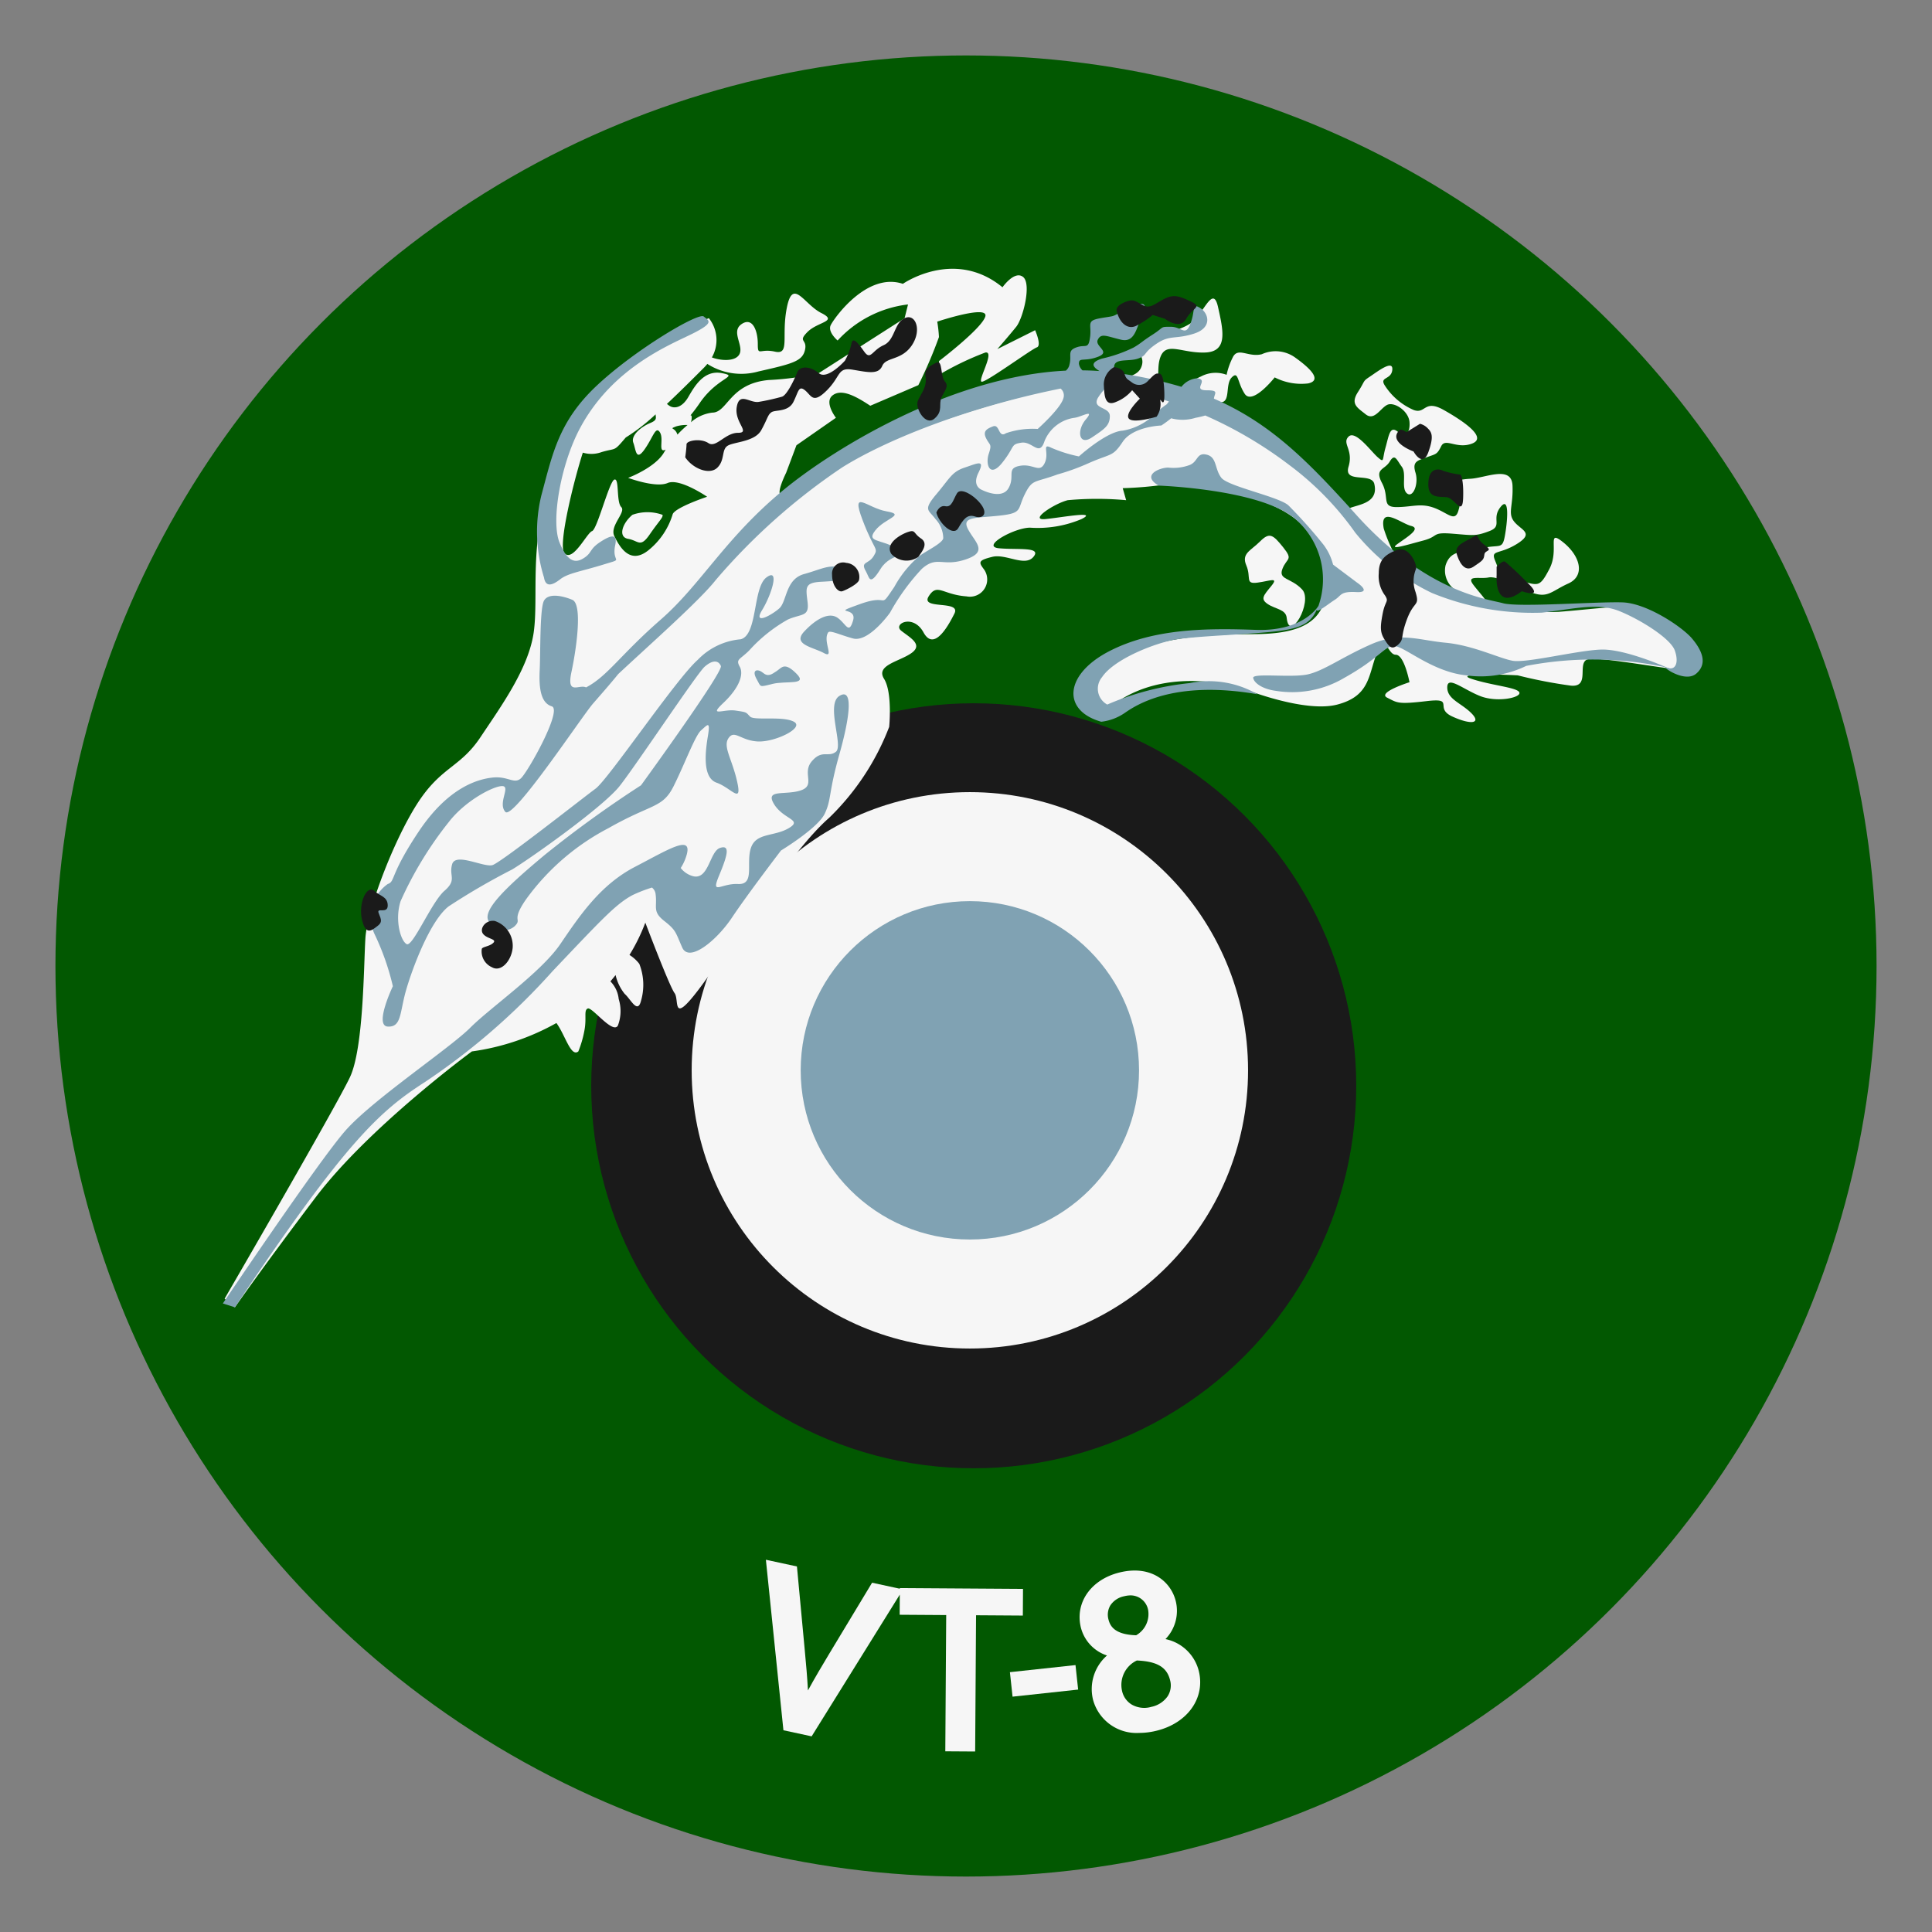 <svg xmlns="http://www.w3.org/2000/svg" width="150" height="150" viewBox="0 0 150 150">
  <rect x="0" y="0" width="150" height="150" fill="#808080" stroke="none"/>
  <defs>
    <style>
      .cls-1 {
        fill: #025801;
      }

      .cls-2 {
        fill: #f6f6f6;
      }

      .cls-3 {
        fill: #1a1a1a;
      }

      .cls-4 {
        fill: #80a2b3;
      }
    </style>
  </defs>
  <g id="Layer_2" data-name="Layer 2">
    <g>
      <circle class="cls-1" cx="75" cy="75" r="70.696"/>
      <g>
        <path class="cls-2" d="M79.426,123.361l-9.564-.063-0.0.05-2.154-.466-3.347,5.549c-.529.88-1.109,1.855-1.632,2.816-.052-.983-.142-2.039-.257-3.235l-.598-6.392L59.463,121.099l1.362,13.237,2.19.474,6.844-11.004-.01,1.563,3.614.024-.07,10.578,2.318.015.07-10.578,3.632.024Z"/>
        <rect class="cls-2" x="78.496" y="129.547" width="5.122" height="1.913" transform="translate(-13.543 9.457) rotate(-6.164)"/>
        <path class="cls-2" d="M93.072,129.726a3.365,3.365,0,0,0-2.585-2.467,3.154,3.154,0,0,0,.796-2.958c-.374-1.498-1.904-2.827-4.381-2.21-2.208.551-3.461,2.352-2.98,4.283a3.083,3.083,0,0,0,2.026,2.158,3.46,3.46,0,0,0-1.075,3.475v0a3.499,3.499,0,0,0,3.582,2.536,5.639,5.639,0,0,0,1.364-.176C92.224,133.767,93.593,131.815,93.072,129.726Zm-4.862-2.764c-1.644-.055-2.013-.684-2.15-1.231a1.413,1.413,0,0,1,.143-1.082,1.669,1.669,0,0,1,1.068-.715,2.149,2.149,0,0,1,.52-.069,1.388,1.388,0,0,1,1.35,1.134A1.894,1.894,0,0,1,88.209,126.962Zm.052,1.958c1.579.07,2.33.516,2.582,1.524v0a1.551,1.551,0,0,1-.198,1.268,2.048,2.048,0,0,1-1.252.807,1.96,1.96,0,0,1-1.555-.193,1.655,1.655,0,0,1-.734-1.095A2.096,2.096,0,0,1,88.262,128.921Z"/>
      </g>
      <circle class="cls-3" cx="75.6" cy="84.299" r="29.698"/>
      <g>
        <path class="cls-2" d="M129.43,48.702c-2.4-2.133-3.333-1.6-8.399-1.2a15.108,15.108,0,0,1-5.606-.793c-.269-.4-.796-.977-1.06-1.34-.533-.733.533-.4,1.2-.533s1.933.6,3.266,1.133,1.6-.067,2.933-.667.933-2.133-.4-3.2-.267.533-1.067,2.067-.867,1.267-2.467.867-1.333-.533-1.733-1.467.267-.467,1.667-1.333.333-1.067-.2-1.733-.067-1.2-.133-2.8-2.067-.6-3.266-.533-1.8.333-1.333,1.133.667.4.4,1.333-.8.2-1.867-.2-1.733-.067-2.933-.067-.533-.733-1.133-1.867.2-1.0.6-1.667.533-.133.933.4-.067,1.667.4,2.067.933-.733.667-1.6.133-.933.867-1.2.8-.2,1.133-.867,1.2.267,2.4-.2-.667-1.733-2.2-2.6-1.4.333-2.333,0a5.035,5.035,0,0,1-2.267-1.933c-.4-.667.533-.4.6-1.2s-1.133.133-1.733.533-.333.267-.933,1.2-.067,1.2.6,1.733,1.133-.467,1.667-.733,1.667.467,1.733,1.333-.333,1.2-.933.733-.667.333-.933,1.267-.067,1.2-.6.733-1.733-2.133-2.267-1.6.4 1,0,2.333,1.783.43,2,1.333c.4,1.667-1.6,1.6-2.133,2l-.002.002c-.89-1.031-1.85-2.158-2.864-3.268-1.579-1.729-5.701-3.797-9.355-5.225.949-.025,1.951.158,2.422.158.8,0,.333-1.4.867-1.933s.4.333 1,1.267,2.333-1.267,2.333-1.267a4.503,4.503,0,0,0,2.6.467c1.2-.267-.067-1.333-1-2a2.593,2.593,0,0,0-2.6-.267c-1.067.267-1.867-.6-2.267.267a5.464,5.464,0,0,0-.467,1.333,2.417,2.417,0,0,0-2.0.133c-1.038.437-1.198,1.187-1.942,1.444-.63-.23-1.236-.438-1.801-.616.701-.346.242-1.415.61-2.36.467-1.2,1.667-.267,3.466-.333s1.4-1.733 1-3.533-1.133.6-2.133,1.267-2.533.8-3.4,1.667-.133.867-.4,1.667c-.174.521-.634.732-1.578.999a3.534,3.534,0,0,0-.955-.066,78.482,78.482,0,0,0-15.599,4.266c-6.266,2.533-9.466,4.933-9.866,4.8s.4-1.733.4-1.733l.8-2.133L64.901,32.436s-.933-1.2-.267-1.733,1.733,0,2.933.8l3.733-1.6a34.768,34.768,0,0,0,1.6-3.733,10.337,10.337,0,0,0-.133-1.2s4-1.333,3.733-.4-3.6,3.466-3.6,3.466v1.067a22.992,22.992,0,0,1,3.6-1.733c.8-.133-.667,2.267-.267,2.267s3.866-2.533,4.266-2.667-.133-1.333-.133-1.333L77.433,27.103s.933-1.067,1.467-1.733,1.2-3.333.533-3.866-1.6.8-1.6.8c-3.733-3.066-7.733-.267-7.733-.267-2.8-.933-5.333,2.667-5.6,3.2s.533,1.2.533,1.2a8.791,8.791,0,0,1,5.466-2.8l-.267,1.067-6.666,4.266a21.409,21.409,0,0,1-3.866.533c-3.066.267-3.2,2.533-4.4,2.533a3.066,3.066,0,0,0-1.66.751.967.967,0,0,0,.06-.285c.021-.248-.042-.272-.097-.246a12.662,12.662,0,0,0,.763-1.021c1.4-2,3.066-2,1.667-2.267s-2.133,1.067-2.6,1.867-1.067.933-1.467.667a1.998,1.998,0,0,1-.185-.143c1.016-.954,2.043-1.981,2.852-2.79.106-.106.199-.211.285-.315a4.898,4.898,0,0,0,3.981.582c2.667-.6,3.4-.8,3.6-1.667s-.6-.6.2-1.4,2.4-.8,1.067-1.467S61.568,21.57,61.101,23.836s.267,3.733-.933,3.466-1.333.4-1.333-.6-.4-2.133-1.267-1.533.267,1.733-.2,2.4c-.362.517-1.443.432-2.098.181a2.727,2.727,0,0,0-.236-3.048C46.635,28.17,44.502,32.569,42.769,37.369s-.933,8.933-1.333,11.733-2.533,5.733-4.133,8.133-3.066,2.267-4.933,5.2-3.866,8.266-4,10.399-.133,8.533-1.2,10.799-9.733,17.199-9.733,17.199l.8.667S20.37,98.432,24.503,92.966,36.636,81.633,36.636,81.633a18.579,18.579,0,0,0,6.563-2.206c.685.927,1.117,2.675,1.703,2.206a8.347,8.347,0,0,0,.467-1.6c.2-1-.067-1.6.267-1.733s1.933,2,2.333,1.333a3.143,3.143,0,0,0,.067-2.067,2.278,2.278,0,0,0-.644-1.372c.14-.163.274-.327.402-.49a3.652,3.652,0,0,0,.708,1.463c.467.4 1,1.6,1.267.533a4.443,4.443,0,0,0-.133-2.866,2.879,2.879,0,0,0-.764-.692,14.397,14.397,0,0,0,1.231-2.508s1.867,4.933,2.267,5.466-.267,2.533,1.867-.267,7.066-10.666,10.133-13.333a19.561,19.561,0,0,0,4.666-7.066s.267-2.666-.4-3.733,1.2-1.333,2.133-2-.133-1.2-.8-1.733.933-1.333,1.733.133,1.867-.4,2.4-1.467-2.666-.267-2-1.333,1.067-.133,2.933,0a1.342,1.342,0,0,0,1.333-2.133c-.4-.533-.4-.667.667-.933s2.533.8,3.2,0-1.2-.533-2.667-.667,1.2-1.6,2.4-1.6a8.725,8.725,0,0,0,4-.667c1.333-.667-1.467-.133-2.8,0s.667-1.2,1.733-1.467a24.942,24.942,0,0,1,4.533,0l-.267-.933a29.06,29.06,0,0,0,3.2-.267l1.067-.133c8.0.933,10.933,3.066,11.466,6.933s-1.867,4.8-5.6,4.8-8.666.267-11.199,2.533,0,3.2,0,3.2C90.499,51.368,96.632,53.501,96.632,53.501s4.666,1.867,7.2,1.2,2.4-2.267,3.066-4.0.8.133,1.467.133,1.067,2.133,1.067,2.133-2.533.8-1.733,1.2.8.533,3.066.267.533.533,2,1.2,2.267.533,1.467-.267-1.867-1.067-1.867-2,1.2.133,2.533.667,3.2.133,3.066-.267-2.133-.533-3.733-1.067,3.6-.267,3.6-.267a37.28,37.28,0,0,0,4.133.8c1.467.133.533-1.6,1.2-2s7.066.933,8.133.8S131.83,50.835,129.43,48.702Zm-76.929-15.599a2.8,2.8,0,0,1,.88-.107,8.96,8.96,0,0,0-.785.748C52.409,33.141,51.884,33.349,52.501,33.103Zm-.267,6.8A5.696,5.696,0,0,1,50.368,42.702c-1.467,1.2-2.267-.267-2.667-1.067s.933-1.867.533-2.267-.133-2.267-.533-2.133-1.333,3.866-1.733,4-1.467,2.4-2.133,1.733c-.555-.555.736-5.72,1.416-7.825a2.306,2.306,0,0,0,1.451-.041c1.179-.354.901.02,1.882-1.135a14.781,14.781,0,0,0,2.315-1.796c.024.287.122.448-.397.664-.8.333-1.533 1-1.333,1.533.212.565.2,1.467.867.533s.867-1.867,1.2-1.333c.33.528-.187,1.641.448,1.341-.041.065-.08.13-.115.192-.667,1.2-2.8,2-2.8,2s2.133.8,3.066.4,3.066,1.067,3.066,1.067S52.501,39.369,52.235,39.902ZM91.641,37.476c.092-.012.062-.008,0,0Zm-.192.024.02-.003Zm.059-.007.125-.016Zm17.06,6.049a11.501,11.501,0,0,1-1.135-2.507c-.333-1.8,1.333-.4,2.133-.2s-.333.867-1.067,1.4.733.067,2-.267.6-.667,2.267-.533,1.8.2,2.866-.2.133-.933.867-1.867.533,1.2.333,2.267-.4.6-1.8.933-2.4.067-2.8,1.333a1.81,1.81,0,0,0,.77,1.907A38.898,38.898,0,0,1,108.567,43.542Z"/>
        <path class="cls-2" d="M49.102,39.969c-.8.667-1.133,1.733-.333,1.867s.933.733,1.667-.333,1.067-1.333 1-1.533A3.466,3.466,0,0,0,49.102,39.969Z"/>
        <path class="cls-2" d="M99.632,42.502c-.8-1-1.067-1.2-1.8-.467s-1.467.933-1.067,1.867-.133,1.467.867,1.333,1.667-.467,1.067.267-.867 1-.267,1.4,1.4.4,1.467,1.067c.202,2.017,2.067-1.267,1.2-2.2s-1.867-.733-1.533-1.6S100.432,43.502,99.632,42.502Z"/>
      </g>
      <g>
        <path class="cls-4" d="M65.167,54.035c-1.067.667.333,3.866-.267,4.333s-1.067-.2-1.867.733.333,1.867-.867,2.267-2.8-.133-2.067,1.067,2.267,1.2,1.133,1.867S58.701,64.634,58.301,65.834s.333,2.866-1,2.8-2.133.933-1.467-.667.867-2.4.067-2.133-.867,2.467-2.067,2.2a1.795,1.795,0,0,1-.983-.644,3.532,3.532,0,0,0,.35-.689c.8-2.1-1.2-.8-3.9.6s-4.3,3.8-5.8,6-5.4,4.9-7,6.5-7.6,5.6-9.699,8-9.499,13.399-9.499,13.399l.933.3c8.733-13.099,11.366-15.299,14.766-17.499A52.105,52.105,0,0,0,42.902,75.4c3.8-4,4.9-5.2,6.2-5.9a11.012,11.012,0,0,1,1.517-.59.753.753,0,0,1,.283.523c.133 1-.267,1.333.667,2.067s.867.867,1.4,2.067,2.666-.533,3.866-2.333,3.8-5.2,3.8-5.2,2.866-1.733,3.4-2.866.267-1.533,1.133-4.6S66.234,53.368,65.167,54.035Z"/>
        <path class="cls-4" d="M60.301,52.101c-.4.267-.667.467-1.067.133s-.933-.267-.467.533c.336.576.133.6,1.2.333s2.8.133,1.867-.8S60.701,51.835,60.301,52.101Z"/>
        <path class="cls-4" d="M68.834,39.702c-1.533-.267-2.8-1.8-1.867.667s1.267,2.133.867,2.8-1.067.4-.6,1.2c.271.464.267,1.2,1.133-.2s2.6-.867,1.267-1.6-2.4-.467-1.667-1.4S70.367,39.969,68.834,39.702Z"/>
        <path class="cls-4" d="M131.363,49.568c-.733-.867-3.466-2.733-5.4-2.8s-8.066.4-9.266.067-5.933-.8-11.399-6.866c-3.667-4.07-6.587-7.088-11.049-9.017.043-.432.416-.649-.55-.649-1.2,0,.2-.8-.733-.933a1.714,1.714,0,0,0-1.239.662,32.884,32.884,0,0,0-4.999-1.068.675.675,0,0,1-.228-.46c0-.733,1.133-.4,1.867-.667s.333-.4,1.4-1.133,1.467-.333,2.933-.8,1.133-1.6.467-2-.333.133-.733,1.2-.667.267-1.533.267-.467,0-1.4.6-.8.6-1.467 1a10.746,10.746,0,0,1-2.467.867c-1.007.321-.694.673-.204.97-.437-.034-.878-.049-1.319-.054a.871.871,0,0,1-.277-.515c0-.533.4-.133,1.467-.533s-.267-.8,0-1.333.667-.267,1.8,0,1.2-1,1.733-2.133-.867-.533-1.667-.067-.533.333-1.667.533-.667.467-.8,1.467-.333.533-1.067.8-.333.6-.533,1.333a.822.822,0,0,1-.28.47c-8.774.421-17.929,5.976-21.919,9.262-4.533,3.733-6.4,7.333-9.533,10.066s-4.133,4.4-5.8,5.266c-.533-.267-1.533.667-1.133-1.2s.867-5.266.067-5.6-1.867-.533-2.2.067-.267,4.066-.333,5.4.067,2.533.933,2.8-1.867,5.133-2.4,5.6-1-.2-2.2-.067-3.466.8-5.733,4.2-1.8,3.866-2.4,4.066a3.133,3.133,0,0,0-1,3.933,19.676,19.676,0,0,1,1.4,4s-1.467,3.066-.4,3.133.933-1.067,1.4-2.733,1.867-5.466,3.333-6.6a52.605,52.605,0,0,1,4.933-2.866c1.533-.933,7.066-4.866,8.333-6.466s6-8.733,6.6-9.266,1.067-.533,1.267-.067-6.2,9.266-6.2,9.266A87.85,87.85,0,0,0,42.302,66.367c-3.2,2.667-4.933,4.4-4.333,5.2a1.299,1.299,0,0,0,2.0.333c.6-.6-.333-.333.867-2.067a18.314,18.314,0,0,1,6.4-5.533c3.4-1.933,4.2-1.533,5.066-3.266s1.667-3.933,2.133-4.333.733-.8.533.4-.467,3.266.667,3.666,2,1.733,1.6-.067-1.133-2.733-.667-3.4.933.2,2.267.267,3.666-1.067,2.8-1.533-3.066-.067-3.4-.4-.2-.333-1.133-.467-2.133.533-.933-.6,1.6-2.2,1.267-2.8,0-.533.733-1.267a11.888,11.888,0,0,1,3-2.4c1.067-.467,1.667-.2,1.533-1.333s-.267-1.533,1.067-1.6,3-.2,1.933-.867-1.8-.133-3.266.267-1.333,2.133-1.933,2.667-2.067,1.333-1.333.133,1.4-3.333.333-2.533-.667,4.466-2,4.8a5.232,5.232,0,0,0-3.333,1.6c-1.667,1.467-6.933,9.266-7.933,9.999s-7.333,5.733-8,5.933-2.866-1-3.133-.067.4,1.2-.6,2.067S32.036,73.567,31.569,73.3s-.933-1.867-.467-3.333a28.532,28.532,0,0,1,3.733-6.133c1.333-1.733,3.6-2.866,4.2-2.8s-.4,1.333.2,2,5.933-7.4,6.8-8.399c.484-.558,1.362-1.553,1.963-2.299,2.333-2.184,6.326-5.708,7.57-7.3a48.252,48.252,0,0,1,9.799-8.733c3.194-2.011,9.381-4.599,16.975-6.135a.677.677,0,0,1,.224.735c-.2.8-2,2.4-2,2.4a6.349,6.349,0,0,0-2.467.333c-.6.4-.467-.733-1-.533s-.8.4-.533.933c.283.566.467.4.2,1.2s.067,1.933,1.067.667.6-1.4,1.467-1.533,1.4,1.133,1.8-.133A2.937,2.937,0,0,1,83.433,32.436c.533-.067,1.6-.733.867.133s-.533,2.067.467,1.4,1.4-.933,1.4-1.667-1.4-.533-.933-1.4a4.381,4.381,0,0,1,.801-.959,11.364,11.364,0,0,1,1.868.353c.855.237,1.846.532,2.854.875-.062.081-.12.154-.169.217a7.034,7.034,0,0,0-.954.781,4.57,4.57,0,0,1-2.467,1.267c-1.267.067-3.4,2-3.4,2a10.642,10.642,0,0,1-2.133-.667c-.8-.4-.133.4-.533,1.2s-.867,0-1.933.2-.333.8-.867,1.733-2.067.133-2.067.133-.8-.267-.267-1.333-.067-.733-1.067-.4-1.133.8-2.2,2.067-.6,1.2-.067,1.933a2.222,2.222,0,0,1,.6,1.467c0,.4-1.467,1.067-1.933,1.467a8.546,8.546,0,0,0-1.867,2.333c-1.267,1.867-.267.467-2.666,1.333s-.2.133-.533,1.267-.533.267-1.2-.2-1.667.067-2.6,1.067.667,1.2,1.533,1.667-.118-.923.333-1.6c.133-.2.933.2,1.933.467s2.333-1.267,2.866-2a16.93,16.93,0,0,1,2.467-3.4c1.2-1.067,1.6-.133,3.4-.733s.733-1.333.2-2.333.533-.867,2.4-1.067,1.4-.467,2-1.667.733-.867,2.533-1.533a17.328,17.328,0,0,0,2.4-.867c1.8-.8,1.867-.467,2.667-1.667s3-1.267,3-1.267a9.454,9.454,0,0,0,.763-.56,3.401,3.401,0,0,0,1.903-.04,6.591,6.591,0,0,0,.744-.177,31.986,31.986,0,0,1,6.522,3.843,23.295,23.295,0,0,1,5.133,5.266,17.419,17.419,0,0,0,5.933,4.666,20.629,20.629,0,0,0,8.533,1.533c2.4-.267,4.333-.8,6-.133s4,2.133,4.333,3.066.067,1.6-.6,1.333c0,0-3.266-1.467-5.133-1.4s-5.8,1.067-6.866.867-3.066-1.2-5.2-1.4-3.533-.867-5.8.133-3.666,2.067-4.933,2.333-4.266-.133-4.2.267.733.867,1.733 1a7.941,7.941,0,0,0,5.333-1c2.866-1.6,3.133-2.533,3.933-2.467s2.933,2,5.533,2.267a8.065,8.065,0,0,0,4.666-.733,27.14,27.14,0,0,1,10.812.103c-.177.034,1.542,1.222,2.387.497C132.63,51.501,132.096,50.435,131.363,49.568Z"/>
        <path class="cls-4" d="M43.502,44.969c.6-.467,1.6-.6,3.333-1.133s.618-.063.933-1.533c.2-.933-.4-.733-1.2-.2s-.6.8-1.2,1.2-1.267.467-1.933-1.2.094-6.052,1.6-8.866c2.533-4.733,7-6.466,8.733-7.333s1.267-1.0.867-1.333-5.266,2.533-8.266,5.333-3.466,5.333-4.333,8.533a11.975,11.975,0,0,0,.2,6.4C42.369,45.635,42.902,45.435,43.502,44.969Z"/>
        <path class="cls-4" d="M92.366,53.035a21.74,21.74,0,0,0-6.4,1.667,1.4,1.4,0,0,1-.4-2.133c.933-1.4,4.133-2.666,5.8-2.933s6.2-.4,8.066-.667c1.708-.244,2.355-.657,2.81-1.645-.047.341.935-.471,1.39-.755.533-.333.4-.667,1.667-.6s.067-.733.067-.733l-1.867-1.4A4.354,4.354,0,0,0,102.765,42.302a37.682,37.682,0,0,0-2.733-3.066c-.733-.667-4.666-1.467-5.2-2.133s-.333-1.6-1.133-1.8-.667.533-1.333.8a3.596,3.596,0,0,1-1.667.2c-.667,0-2.133.6-.733,1.4,0,0,7.8.267,10.533,2.533a6.192,6.192,0,0,1,1.867,6.8s-1.133,2-4.866,1.867-7.933-.133-11.399,1.667-3.666,4.6-.6,5.466a4.014,4.014,0,0,0,1.8-.667c.867-.6,3.8-2.6,10.333-1.467A7.526,7.526,0,0,0,92.366,53.035Z"/>
      </g>
      <circle class="cls-2" cx="75.3" cy="83.1" r="21.599"/>
      <circle class="cls-4" cx="75.3" cy="83.1" r="13.135"/>
      <path class="cls-3" d="M37.402,73.7a1.346,1.346,0,0,0,.8,1.4c.7.4,1.5-.5,1.6-1.5a2.029,2.029,0,0,0-1.4-2.1c-.7-.1-1.2.6-.9 1s1.1.4.8.7S37.402,73.5,37.402,73.7Z"/>
      <path class="cls-3" d="M29.103,69.2c.354.354 1.0.4 1,1.1s-.9.1-.7.6.3.7-.1 1-.9.8-1.2-.5S28.503,68.6,29.103,69.2Z"/>
      <path class="cls-3" d="M64.601,44.602c0,.922.5,1.4.8,1.3s1.271-.585,1.3-.9a1.1,1.1,0,0,0-1-1.3A.861.861,0,0,0,64.601,44.602Z"/>
      <path class="cls-3" d="M69.2,43.002a1.595,1.595,0,0,0,2.1.233c.3-.433.8-1.033.2-1.433s-.4-.7-1-.5S68.7,42.202,69.2,43.002Z"/>
      <path class="cls-3" d="M72.7,39.802c.2.8,1.3,1.9,1.7,1.2s.7-1.1,1.3-.9 1-.2.5-.9S74.6,37.802,74.3,38.302s-.4,1.1-.9 1S72.7,39.802,72.7,39.802Z"/>
      <path class="cls-3" d="M57.301,33.603c-1,0-1.7,1.2-2.3.8s-1.7-.2-1.7.1-.1 1-.1 1c.6.9,1.9,1.4,2.5.8s.3-1.4.8-1.7,2.1-.3,2.6-1.2.5-1.2.8-1.4,1.3,0,1.7-.8.4-1.3.9-.9.6,1.1,1.7,0,.8-1.8,2-1.6,2.0.4,2.3-.3,1.5-.4,2.3-1.6.267-2.5-.567-2.1S69.5,26.403,68.6,26.803s-1,1.2-1.5.5-.9-1.2-1-.6a4.78,4.78,0,0,1-.5,1.3s-1.367,1.533-2.033.967-1.467-.567-1.667-.067-.8,1.8-1.2,1.9a17.18,17.18,0,0,1-1.8.4c-.7.1-1.5-.8-1.7.4S58.301,33.603,57.301,33.603Z"/>
      <path class="cls-3" d="M71.85,29.203c.161.887-.4,1.4-.6,1.95s.6,1.95,1.3,1.35.3-1.1.55-1.65.6-.85.25-1.25-.15-1.7-.65-1.45S71.75,28.653,71.85,29.203Z"/>
      <path class="cls-3" d="M86.699,24.153c.235.942.85,1.45,1.5,1.15a6.812,6.812,0,0,0,1.3-.85l.95.3s1.15.9,1.65,0,1.3-.9.35-1.35-1.35-.55-2.05-.2-1.1.8-1.65.5-.7-.45-1.1-.35S86.599,23.753,86.699,24.153Z"/>
      <path class="cls-3" d="M85.699,29.853c.044.799.05,1.75.95,1.35a3.118,3.118,0,0,0,1.252-.906l.597.656s-1.2,1.15-.85,1.55,2.15-.15,2.15-.15a1.723,1.723,0,0,0,.3-1.15c-.1-.6.35.85.3-.75s-.35-1.45-.55-1.45-.45.3-.75.6a.91.91,0,0,1-1.2.1c-.4-.3-.45-.25-.6-.7s-.8-.5-.8-.5A1.546,1.546,0,0,0,85.699,29.853Z"/>
      <path class="cls-3" d="M108.448,42.702c-.89.346-1.4.75-1.4,1.8a2.515,2.515,0,0,0,.5,1.75c.3.5,0,.35-.2,1.4s-.2,1.45.15,2.0.55.85,1.05.4.15-.55.7-2.0 1-.95.65-2.1a2.458,2.458,0,0,1,.05-1.8C109.998,43.702,109.348,42.352,108.448,42.702Z"/>
      <path class="cls-3" d="M113.098,43.002c.135.473.55,1.5,1.3 1s.8-.55.85-.95.75-.2,0-.75-.35-.95-.9-.6S112.898,42.302,113.098,43.002Z"/>
      <path class="cls-3" d="M116.197,44.652c-.05.85.15,1.65.7,1.75s1.25-.5,1.25-.5,1.85.65.4-.7a23.017,23.017,0,0,0-1.7-1.6c-.2-.1-.65.4-.65.4Z"/>
      <path class="cls-3" d="M110.898,37.702c.032.948.75.85,1.4.9s1.25,1.55,1.3.05-.2-1.8-.2-1.8a6.776,6.776,0,0,1-1.35-.3C111.798,36.402,110.848,36.202,110.898,37.702Z"/>
      <path class="cls-3" d="M108.648,33.403c-.922.922,1.1,1.65,1.1,1.65s.7,1.3,1.15.05.25-1.55-.05-1.85a1.227,1.227,0,0,0-.6-.35l-1.05.65S108.798,33.253,108.648,33.403Z"/>
    </g>
  </g>
</svg>
